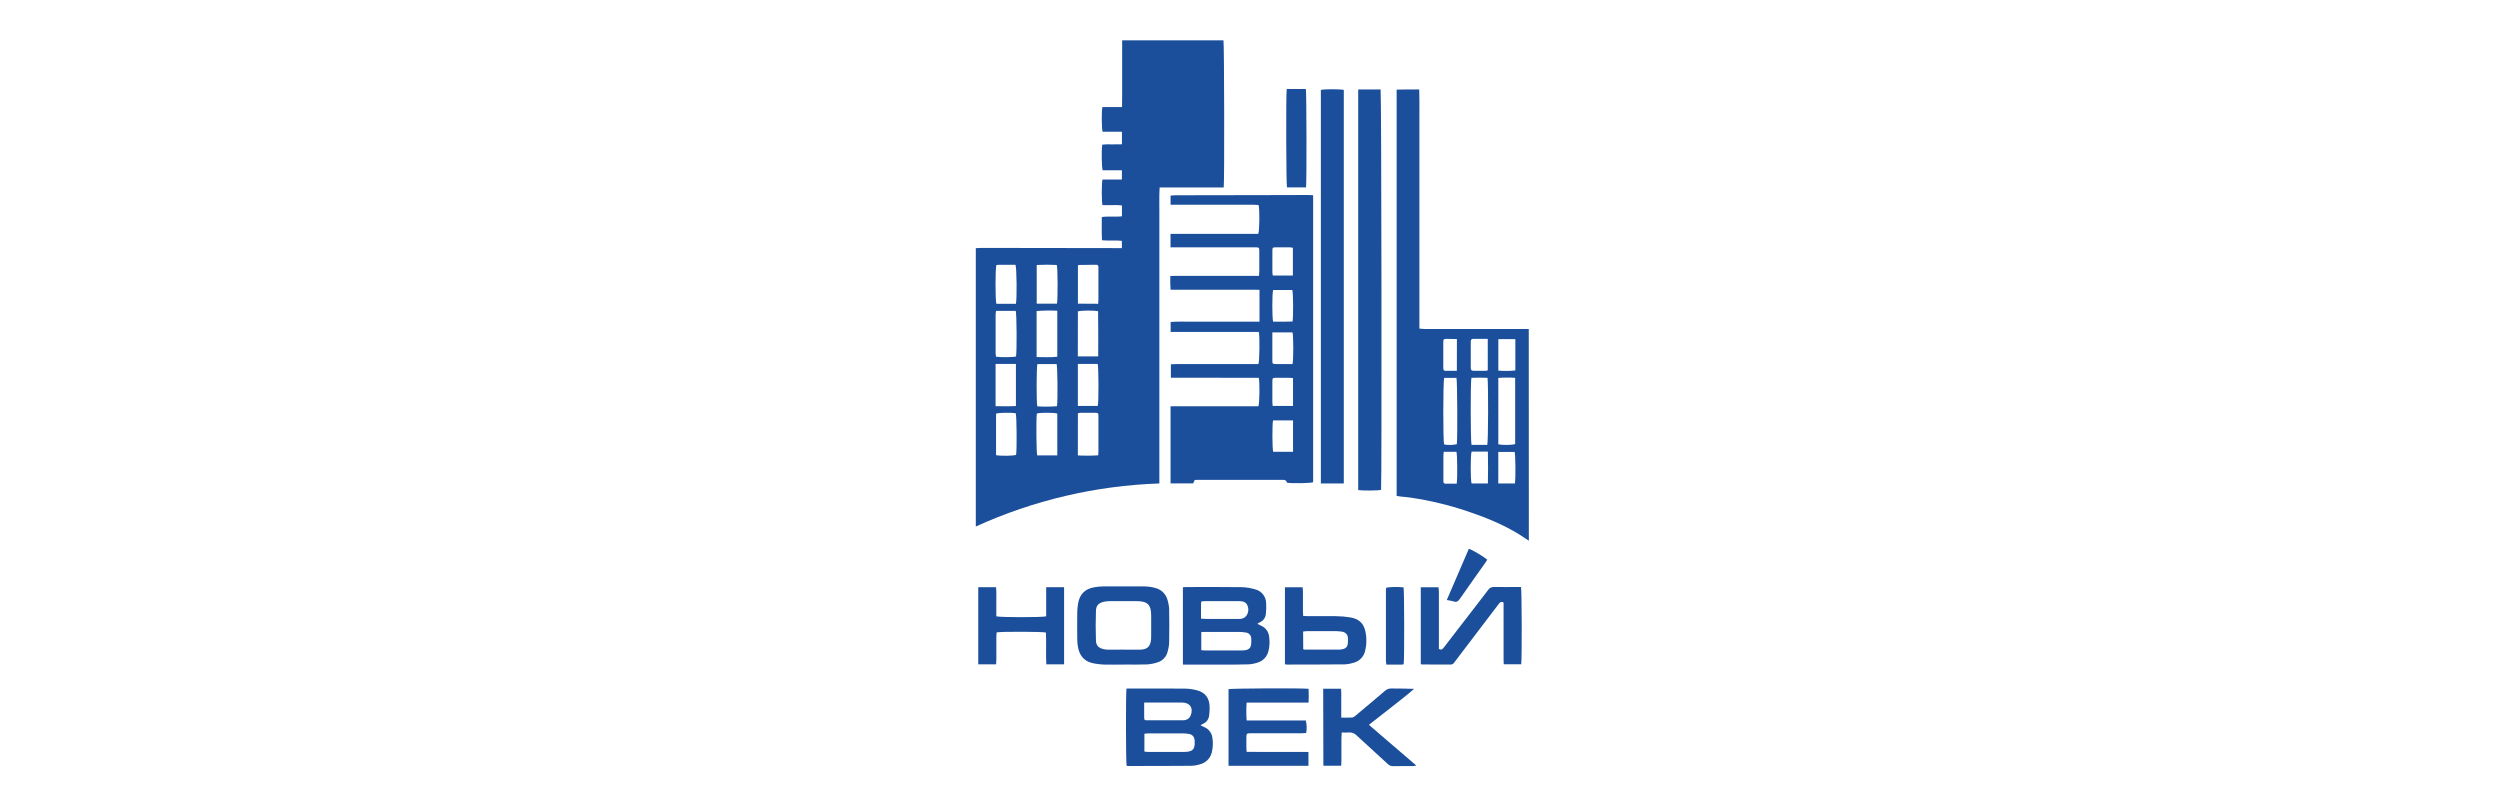 <svg width="310" height="100" viewBox="0 0 310 100" fill="none" xmlns="http://www.w3.org/2000/svg">
<rect width="310" height="100" fill="white"/>
<path d="M143.759 59.949C135.896 60.215 128.162 62.028 121 65.287V30.775C121.242 30.763 121.457 30.741 121.672 30.741L138.37 30.765H139.111V29.864C138.323 29.766 137.497 29.876 136.65 29.795C136.589 28.831 136.63 27.893 136.622 26.918C137.47 26.783 138.29 26.931 139.121 26.821V25.473C138.724 25.425 138.323 25.412 137.923 25.435C137.515 25.425 137.107 25.435 136.709 25.435C136.595 25.041 136.587 22.731 136.709 22.264H139.115V21.109H136.731C136.6 20.746 136.571 18.547 136.679 17.934C137.077 17.893 137.477 17.883 137.876 17.904C138.27 17.892 138.686 17.904 139.121 17.892V16.333H136.723C136.596 15.923 136.583 13.771 136.697 13.276H139.133C139.133 12.685 139.145 12.135 139.147 11.589C139.149 11.043 139.147 10.485 139.147 9.933V5H151.71C151.807 5.355 151.84 22.542 151.742 23.249H143.793C143.726 24.402 143.769 25.5 143.761 26.6C143.753 27.7 143.761 28.839 143.761 29.951V59.949H143.759ZM123.511 38.55C123.485 38.681 123.467 38.812 123.456 38.944C123.456 40.579 123.456 42.214 123.456 43.85C123.464 43.979 123.483 44.107 123.511 44.233C124.14 44.321 125.659 44.3 125.989 44.205C126.099 43.559 126.075 38.956 125.953 38.548L123.511 38.55ZM128.541 44.276C129.424 44.276 130.26 44.329 131.103 44.237V38.531C130.249 38.491 129.394 38.503 128.541 38.566V44.276ZM133.65 44.197H136.177C136.177 42.307 136.198 40.442 136.163 38.592C135.599 38.473 134.02 38.493 133.658 38.613L133.65 44.197ZM131.103 56.471C131.103 54.697 131.103 52.982 131.103 51.279C130.595 51.145 128.935 51.155 128.571 51.279C128.472 51.849 128.502 56.114 128.616 56.473L131.103 56.471ZM133.654 56.471C134.494 56.517 135.337 56.513 136.177 56.459C136.188 56.25 136.206 56.08 136.206 55.911C136.206 55.077 136.206 54.243 136.206 53.41C136.206 52.795 136.206 52.182 136.206 51.569C136.206 51.238 136.167 51.194 135.863 51.19C135.203 51.19 134.543 51.19 133.88 51.19C133.803 51.203 133.728 51.228 133.658 51.263L133.654 56.471ZM123.511 56.443C124.163 56.555 125.679 56.526 125.995 56.407C126.105 55.765 126.071 51.587 125.953 51.24C125.352 51.141 123.856 51.171 123.511 51.291V56.443ZM128.636 45.141C128.519 45.535 128.508 49.872 128.626 50.388C129.439 50.438 130.255 50.432 131.068 50.37C131.174 49.582 131.135 45.478 131.023 45.141H128.636ZM133.656 50.333H136.127C136.248 49.832 136.232 45.492 136.114 45.126H133.656V50.333ZM123.452 45.127C123.452 46.876 123.452 48.598 123.452 50.368C124.337 50.368 125.159 50.398 125.975 50.347V45.127H123.452ZM125.973 37.669C126.111 37.078 126.075 33.217 125.92 32.832C125.263 32.832 124.587 32.832 123.913 32.832C123.789 32.832 123.665 32.85 123.55 32.86C123.412 33.288 123.409 37.243 123.55 37.669H125.973ZM136.175 37.669C136.185 37.472 136.204 37.312 136.204 37.145C136.204 35.899 136.204 34.654 136.204 33.4C136.204 33.306 136.204 33.203 136.204 33.116C136.21 33.077 136.206 33.037 136.193 32.999C136.18 32.962 136.159 32.928 136.13 32.9C136.102 32.872 136.067 32.851 136.03 32.839C135.992 32.827 135.952 32.824 135.913 32.831C135.203 32.831 134.493 32.842 133.786 32.854C133.746 32.854 133.705 32.898 133.662 32.923V37.654L136.175 37.669ZM128.553 37.656H131.064C131.178 37.176 131.164 33.26 131.046 32.858C130.216 32.812 129.383 32.812 128.553 32.858V37.656Z" fill="#1B4F9B"/>
<path d="M145.19 46.842V45.171C145.417 45.171 145.616 45.147 145.815 45.147H156.046C156.186 44.733 156.218 41.67 156.094 41.16H145.159V39.926C146.069 39.845 146.982 39.898 147.89 39.889C148.799 39.879 149.72 39.889 150.634 39.889H156.177C156.188 38.562 156.177 37.279 156.177 35.933C154.921 35.911 153.713 35.933 152.507 35.923H145.155C145.111 35.358 145.099 34.79 145.119 34.224C145.316 34.224 145.5 34.204 145.679 34.204H156.113C156.129 34.007 156.153 33.849 156.153 33.696C156.153 32.86 156.153 32.025 156.153 31.191C156.153 30.684 156.135 30.668 155.609 30.668H145.145V28.997C146.351 28.997 147.559 28.997 148.766 28.997H156.027C156.184 28.62 156.21 25.965 156.066 25.421C155.881 25.41 155.682 25.39 155.475 25.39H145.151V24.253C145.366 24.239 145.58 24.213 145.793 24.213L156.478 24.195L162.249 24.18C162.434 24.18 162.62 24.197 162.829 24.209V59.794C162.519 59.92 160.331 59.965 159.582 59.855C159.529 59.569 159.338 59.498 159.046 59.5C155.514 59.5 151.982 59.5 148.452 59.5C148.358 59.5 148.255 59.5 148.147 59.518L147.95 59.941H145.149V50.378C146.369 50.378 147.575 50.378 148.781 50.378H156.044C156.19 49.984 156.22 47.349 156.088 46.844L145.19 46.842ZM157.771 41.219V42.463C157.771 43.219 157.771 43.976 157.771 44.731C157.771 45.102 157.812 45.126 158.181 45.143C158.623 45.143 159.064 45.143 159.506 45.143H160.274C160.4 44.65 160.392 41.595 160.274 41.215L157.771 41.219ZM157.868 35.958C157.732 36.382 157.736 39.483 157.868 39.885C158.668 39.885 159.478 39.908 160.276 39.867C160.387 39.228 160.359 36.299 160.247 35.958H157.868ZM160.337 56.021V52.13H157.858C157.741 52.635 157.757 55.637 157.876 56.021H160.337ZM160.318 30.723C160.194 30.696 160.069 30.678 159.943 30.668C159.352 30.668 158.78 30.668 158.199 30.668C157.805 30.668 157.777 30.706 157.775 31.114C157.775 32.008 157.775 32.905 157.775 33.802C157.784 33.924 157.801 34.045 157.826 34.165H160.318V30.723ZM160.335 50.335V46.886C160.168 46.87 160.03 46.846 159.892 46.846C159.358 46.846 158.822 46.846 158.287 46.846C157.795 46.846 157.775 46.866 157.773 47.347C157.773 48.198 157.773 49.048 157.773 49.897C157.773 50.035 157.797 50.173 157.812 50.337L160.335 50.335Z" fill="#1B4F9B"/>
<path d="M189.577 67.051C189.122 66.752 188.747 66.49 188.361 66.251C186.335 65.011 184.151 64.13 181.904 63.377C179.62 62.612 177.274 62.052 174.891 61.702C174.497 61.645 174.103 61.617 173.708 61.574C173.555 61.556 173.401 61.527 173.184 61.493V11.111C174.077 11.087 174.997 11.097 175.987 11.091C176.024 12.216 175.999 13.312 176.005 14.408C176.01 15.504 176.005 16.576 176.005 17.672V40.746C176.257 40.764 176.468 40.794 176.681 40.794H189.567L189.577 67.051ZM184.452 46.851C183.774 46.825 183.108 46.817 182.456 46.851C182.328 47.385 182.345 54.786 182.469 55.162H184.425C184.539 54.742 184.567 47.759 184.452 46.851ZM187.88 46.851C187.184 46.805 186.486 46.809 185.791 46.862V55.085C186.271 55.21 187.511 55.196 187.88 55.062V46.851ZM179.069 55.111C179.592 55.206 180.128 55.195 180.646 55.078C180.745 54.476 180.711 47.217 180.601 46.855H179.081C178.932 47.296 178.933 54.721 179.069 55.119V55.111ZM184.482 42.016H182.678C182.46 42.016 182.375 42.136 182.375 42.345C182.375 43.447 182.375 44.548 182.375 45.648C182.375 45.895 182.499 45.981 182.728 45.979C183.232 45.979 183.735 45.979 184.239 45.979C184.323 45.968 184.405 45.948 184.484 45.92L184.482 42.016ZM184.498 59.952C184.521 58.608 184.535 57.328 184.498 56H182.477C182.33 56.465 182.335 59.548 182.477 59.952H184.498ZM187.848 59.952C187.955 59.27 187.925 56.404 187.815 56.039H185.789V59.952H187.848ZM185.793 42.055V45.956C186.495 46.015 187.201 46.009 187.902 45.936C187.902 44.619 187.902 43.354 187.902 42.055H185.793ZM180.632 59.979C180.739 59.266 180.709 56.384 180.599 56.024H179.022C179.006 56.221 178.981 56.38 178.981 56.548C178.981 57.51 178.981 58.472 178.981 59.433C178.981 59.528 178.981 59.63 178.981 59.717C178.978 59.753 178.982 59.789 178.995 59.822C179.007 59.856 179.027 59.886 179.053 59.911C179.078 59.936 179.109 59.955 179.143 59.967C179.177 59.978 179.213 59.982 179.249 59.977C179.704 59.979 180.155 59.977 180.632 59.977V59.979ZM180.658 42.043C180.264 42.043 179.87 42.02 179.475 42.022C178.987 42.022 178.969 42.041 178.967 42.528C178.967 43.514 178.967 44.513 178.967 45.506C178.967 45.585 178.967 45.662 178.977 45.741C178.975 45.773 178.98 45.805 178.992 45.834C179.003 45.864 179.021 45.891 179.044 45.913C179.066 45.936 179.094 45.953 179.124 45.964C179.154 45.975 179.185 45.98 179.217 45.977C179.686 45.977 180.154 45.977 180.65 45.977L180.658 42.043Z" fill="#1B4F9B"/>
<path d="M168.418 11.091H171.196C171.304 11.45 171.351 59.81 171.253 60.744C170.918 60.837 169.016 60.858 168.418 60.77V11.091Z" fill="#1B4F9B"/>
<path d="M166.631 59.946H163.787V11.152C164.195 11.04 166.173 11.034 166.631 11.152V59.946Z" fill="#1B4F9B"/>
<path d="M146.68 82.41V72.824C146.83 72.812 146.952 72.794 147.074 72.794C149.375 72.794 151.677 72.776 153.973 72.808C154.538 72.823 155.098 72.914 155.638 73.078C156.019 73.171 156.358 73.386 156.604 73.691C156.85 73.995 156.989 74.372 157 74.763C157.033 75.218 157.021 75.674 156.967 76.127C156.948 76.357 156.865 76.577 156.729 76.763C156.592 76.949 156.406 77.093 156.192 77.18C156.121 77.211 156.052 77.252 155.985 77.29C155.971 77.29 155.966 77.314 155.93 77.363C156.078 77.44 156.22 77.519 156.366 77.584C156.644 77.699 156.886 77.889 157.064 78.132C157.242 78.375 157.349 78.663 157.375 78.963C157.461 79.541 157.434 80.13 157.296 80.698C157.223 81.039 157.06 81.355 156.824 81.612C156.587 81.869 156.286 82.058 155.952 82.158C155.579 82.285 155.191 82.36 154.799 82.381C153.76 82.416 152.719 82.407 151.681 82.409C150.198 82.409 148.724 82.409 147.236 82.409L146.68 82.41ZM148.959 78.382V80.623C149.128 80.635 149.264 80.654 149.402 80.654H153.935C154.061 80.657 154.187 80.653 154.312 80.642C154.88 80.578 155.124 80.323 155.153 79.76C155.166 79.571 155.166 79.382 155.153 79.194C155.158 79.002 155.088 78.816 154.959 78.674C154.83 78.531 154.651 78.445 154.46 78.431C154.181 78.383 153.899 78.358 153.616 78.356C152.248 78.356 150.88 78.356 149.512 78.356C149.335 78.348 149.166 78.368 148.959 78.382ZM148.927 76.714C149.189 76.726 149.375 76.742 149.56 76.744H152.483C152.877 76.744 153.271 76.744 153.665 76.744C153.823 76.756 153.982 76.731 154.129 76.672C154.275 76.612 154.406 76.52 154.511 76.401C154.654 76.222 154.747 76.008 154.779 75.781C154.811 75.553 154.782 75.322 154.694 75.11C154.529 74.655 154.136 74.552 153.709 74.544H149.453C149.3 74.544 149.148 74.56 148.974 74.57C148.953 74.668 148.938 74.767 148.929 74.868C148.925 75.459 148.927 76.054 148.927 76.714Z" fill="#1B4F9B"/>
<path d="M139.685 85.377H140.079C142.35 85.377 144.612 85.368 146.887 85.387C147.375 85.394 147.86 85.456 148.334 85.571C149.435 85.833 149.979 86.538 149.993 87.672C150 88.018 149.98 88.364 149.934 88.707C149.913 88.944 149.825 89.171 149.68 89.361C149.535 89.55 149.34 89.695 149.116 89.779C149.028 89.823 148.943 89.873 148.86 89.927C149.031 90.015 149.156 90.088 149.288 90.145C149.57 90.252 149.818 90.435 150.003 90.674C150.189 90.912 150.304 91.197 150.338 91.497C150.433 92.088 150.408 92.691 150.267 93.271C150.19 93.62 150.02 93.941 149.775 94.201C149.531 94.461 149.221 94.651 148.878 94.749C148.505 94.874 148.116 94.944 147.723 94.959C145.123 94.982 142.523 94.978 139.921 94.982C139.846 94.978 139.771 94.969 139.697 94.954C139.608 94.612 139.586 85.969 139.685 85.377ZM141.906 93.196C142.037 93.217 142.168 93.231 142.3 93.238C143.828 93.238 145.356 93.226 146.885 93.238C148.143 93.238 148.172 92.647 148.133 91.783C148.129 91.752 148.124 91.721 148.117 91.691C148.097 91.516 148.018 91.354 147.894 91.231C147.77 91.107 147.607 91.029 147.433 91.011C147.185 90.966 146.934 90.941 146.682 90.938C145.265 90.938 143.848 90.938 142.431 90.938C142.263 90.938 142.096 90.965 141.906 90.983V93.196ZM141.879 87.124C141.879 87.766 141.869 88.346 141.879 88.923C141.879 89.286 141.92 89.317 142.297 89.317C142.975 89.317 143.653 89.317 144.329 89.317C145.101 89.317 145.874 89.317 146.645 89.317C147.191 89.317 147.512 89.085 147.671 88.641C147.985 87.768 147.543 87.134 146.613 87.118C146.566 87.118 146.518 87.118 146.471 87.118H141.879V87.124Z" fill="#1B4F9B"/>
<path d="M176.176 82.361V72.822H178.37C178.387 73.003 178.423 73.198 178.423 73.391C178.423 75.536 178.423 77.679 178.423 79.823V80.465C178.774 80.662 178.916 80.441 179.069 80.242C179.989 79.044 180.913 77.846 181.841 76.647C182.735 75.486 183.638 74.333 184.521 73.162C184.6 73.039 184.71 72.938 184.841 72.872C184.972 72.806 185.118 72.776 185.264 72.786C186.25 72.808 187.22 72.786 188.195 72.786H188.605C188.708 73.166 188.729 81.803 188.631 82.369H186.463C186.463 82.186 186.443 82.002 186.443 81.821V74.725C186.403 74.691 186.356 74.666 186.305 74.652C186.254 74.638 186.2 74.636 186.148 74.645C186.096 74.654 186.047 74.675 186.004 74.705C185.96 74.736 185.925 74.776 185.899 74.822C185.633 75.175 185.361 75.522 185.095 75.873C183.518 77.954 181.935 80.037 180.347 82.121C180.304 82.204 180.24 82.275 180.161 82.325C180.082 82.375 179.991 82.403 179.897 82.406C178.715 82.395 177.532 82.406 176.349 82.395C176.291 82.388 176.233 82.377 176.176 82.361Z" fill="#1B4F9B"/>
<path d="M139.348 82.406C138.544 82.406 137.739 82.432 136.937 82.406C136.42 82.392 135.906 82.326 135.402 82.209C134.436 81.967 133.884 81.295 133.687 80.335C133.619 79.995 133.583 79.65 133.579 79.304C133.567 78.187 133.565 77.067 133.579 75.953C133.584 75.575 133.619 75.198 133.685 74.826C133.882 73.669 134.541 73.019 135.701 72.818C136.057 72.755 136.418 72.721 136.78 72.717C138.512 72.717 140.247 72.703 141.979 72.717C142.403 72.728 142.824 72.79 143.233 72.902C143.604 72.987 143.945 73.173 144.218 73.439C144.491 73.706 144.685 74.043 144.778 74.412C144.893 74.788 144.96 75.177 144.975 75.569C144.999 76.938 144.999 78.309 144.975 79.681C144.959 80.073 144.892 80.462 144.778 80.838C144.699 81.145 144.541 81.427 144.319 81.655C144.098 81.883 143.822 82.05 143.516 82.138C143.099 82.276 142.666 82.36 142.227 82.389C141.268 82.426 140.306 82.401 139.346 82.401L139.348 82.406ZM139.332 80.554C140.026 80.554 140.712 80.572 141.413 80.554C142.269 80.526 142.633 80.173 142.732 79.322C142.744 79.196 142.748 79.07 142.746 78.943C142.746 78.062 142.746 77.179 142.746 76.296C142.746 75.009 142.289 74.55 141.011 74.544C139.86 74.544 138.71 74.544 137.56 74.544C137.34 74.546 137.121 74.57 136.906 74.615C136.244 74.759 135.92 75.063 135.897 75.737C135.853 76.965 135.855 78.195 135.897 79.422C135.916 80.053 136.222 80.349 136.839 80.495C137.022 80.536 137.21 80.556 137.399 80.556C138.039 80.558 138.686 80.554 139.33 80.554H139.332Z" fill="#1B4F9B"/>
<path d="M162.249 93.244V94.96H152.339V85.456C152.688 85.358 161.114 85.312 162.263 85.409C162.294 85.98 162.294 86.553 162.263 87.124H154.582C154.53 87.86 154.53 88.599 154.582 89.335C155.837 89.351 157.061 89.335 158.283 89.335H161.918C162.046 89.844 162.064 90.374 161.969 90.89C161.8 90.902 161.616 90.924 161.435 90.924H155.193C154.552 90.924 154.552 90.924 154.55 91.582C154.55 91.961 154.55 92.339 154.55 92.717C154.55 92.871 154.57 93.023 154.584 93.234L162.249 93.244Z" fill="#1B4F9B"/>
<path d="M121.303 72.814H123.509C123.578 73.433 123.535 74.042 123.543 74.65C123.55 75.257 123.543 75.832 123.543 76.423C124 76.561 129.213 76.569 129.726 76.423V72.812H131.947V82.376H129.741C129.674 81.055 129.757 79.739 129.696 78.434C129.282 78.317 124.112 78.304 123.586 78.416C123.574 78.584 123.548 78.767 123.548 78.95C123.548 79.896 123.548 80.84 123.548 81.786C123.548 81.97 123.529 82.155 123.517 82.378H121.303V72.814Z" fill="#1B4F9B"/>
<path d="M164.076 85.399H166.285C166.348 86.008 166.307 86.601 166.315 87.193C166.323 87.784 166.315 88.352 166.315 88.984C166.816 88.984 167.253 89.006 167.695 88.971C167.86 88.925 168.01 88.834 168.126 88.708C169.335 87.697 170.543 86.688 171.739 85.661C171.848 85.562 171.975 85.486 172.113 85.436C172.252 85.386 172.398 85.364 172.545 85.371C173.472 85.389 174.4 85.371 175.35 85.419C174.455 86.207 173.509 86.919 172.591 87.65C171.672 88.381 170.736 89.105 169.746 89.879C171.7 91.584 173.651 93.214 175.626 94.929C175.512 94.958 175.396 94.979 175.279 94.99C174.43 94.99 173.578 94.99 172.727 95C172.61 95.003 172.494 94.983 172.386 94.94C172.278 94.897 172.18 94.832 172.098 94.749C170.813 93.567 169.512 92.384 168.231 91.202C168.109 91.07 167.959 90.967 167.791 90.902C167.624 90.837 167.444 90.811 167.265 90.825C166.985 90.853 166.703 90.825 166.376 90.825C166.36 91.095 166.337 91.31 166.337 91.527C166.337 92.471 166.337 93.417 166.337 94.363C166.337 94.546 166.317 94.732 166.305 94.954H164.098L164.076 85.399Z" fill="#1B4F9B"/>
<path d="M159.332 82.372V72.818H161.524C161.537 72.98 161.563 73.145 161.565 73.311C161.565 74.129 161.565 74.949 161.565 75.769C161.565 75.954 161.583 76.141 161.593 76.374C161.79 76.386 161.953 76.404 162.121 76.404C163.288 76.404 164.452 76.388 165.619 76.404C166.233 76.409 166.845 76.461 167.45 76.559C168.564 76.756 169.141 77.338 169.342 78.444C169.479 79.174 169.462 79.924 169.291 80.647C169.219 81.014 169.045 81.352 168.789 81.624C168.534 81.896 168.206 82.091 167.845 82.184C167.5 82.297 167.142 82.363 166.78 82.382C164.385 82.403 161.991 82.403 159.596 82.407C159.507 82.401 159.419 82.389 159.332 82.372ZM161.602 80.511C161.667 80.528 161.733 80.541 161.799 80.551C163.246 80.551 164.695 80.551 166.136 80.551C166.292 80.542 166.447 80.513 166.597 80.466C166.991 80.356 167.133 80.046 167.139 79.677C167.139 79.216 167.251 78.706 166.717 78.426C166.634 78.38 166.544 78.35 166.451 78.335C166.218 78.295 165.983 78.271 165.747 78.264C164.521 78.264 163.293 78.264 162.066 78.264C161.916 78.264 161.766 78.292 161.587 78.31L161.602 80.511Z" fill="#1B4F9B"/>
<path d="M161.947 23.239H159.582C159.484 22.906 159.452 11.701 159.551 11.037H161.928C162.011 11.388 162.04 22.542 161.947 23.239Z" fill="#1B4F9B"/>
<path d="M174.057 82.37C173.987 82.388 173.915 82.4 173.842 82.407H171.909C171.881 82.267 171.863 82.126 171.854 81.983C171.854 79.054 171.854 76.125 171.854 73.195C171.854 73.086 171.875 72.978 171.885 72.877C172.226 72.777 173.462 72.755 174.043 72.834C174.134 73.181 174.154 81.82 174.057 82.37Z" fill="#1B4F9B"/>
<path d="M179.401 74.404L182.138 68.048C182.481 68.129 183.954 69.002 184.421 69.398C184.35 69.51 184.283 69.632 184.204 69.743C183.142 71.251 182.069 72.749 181.019 74.264C180.81 74.566 180.613 74.704 180.244 74.576C179.967 74.5 179.685 74.443 179.401 74.404Z" fill="#1B4F9B"/>
</svg>
